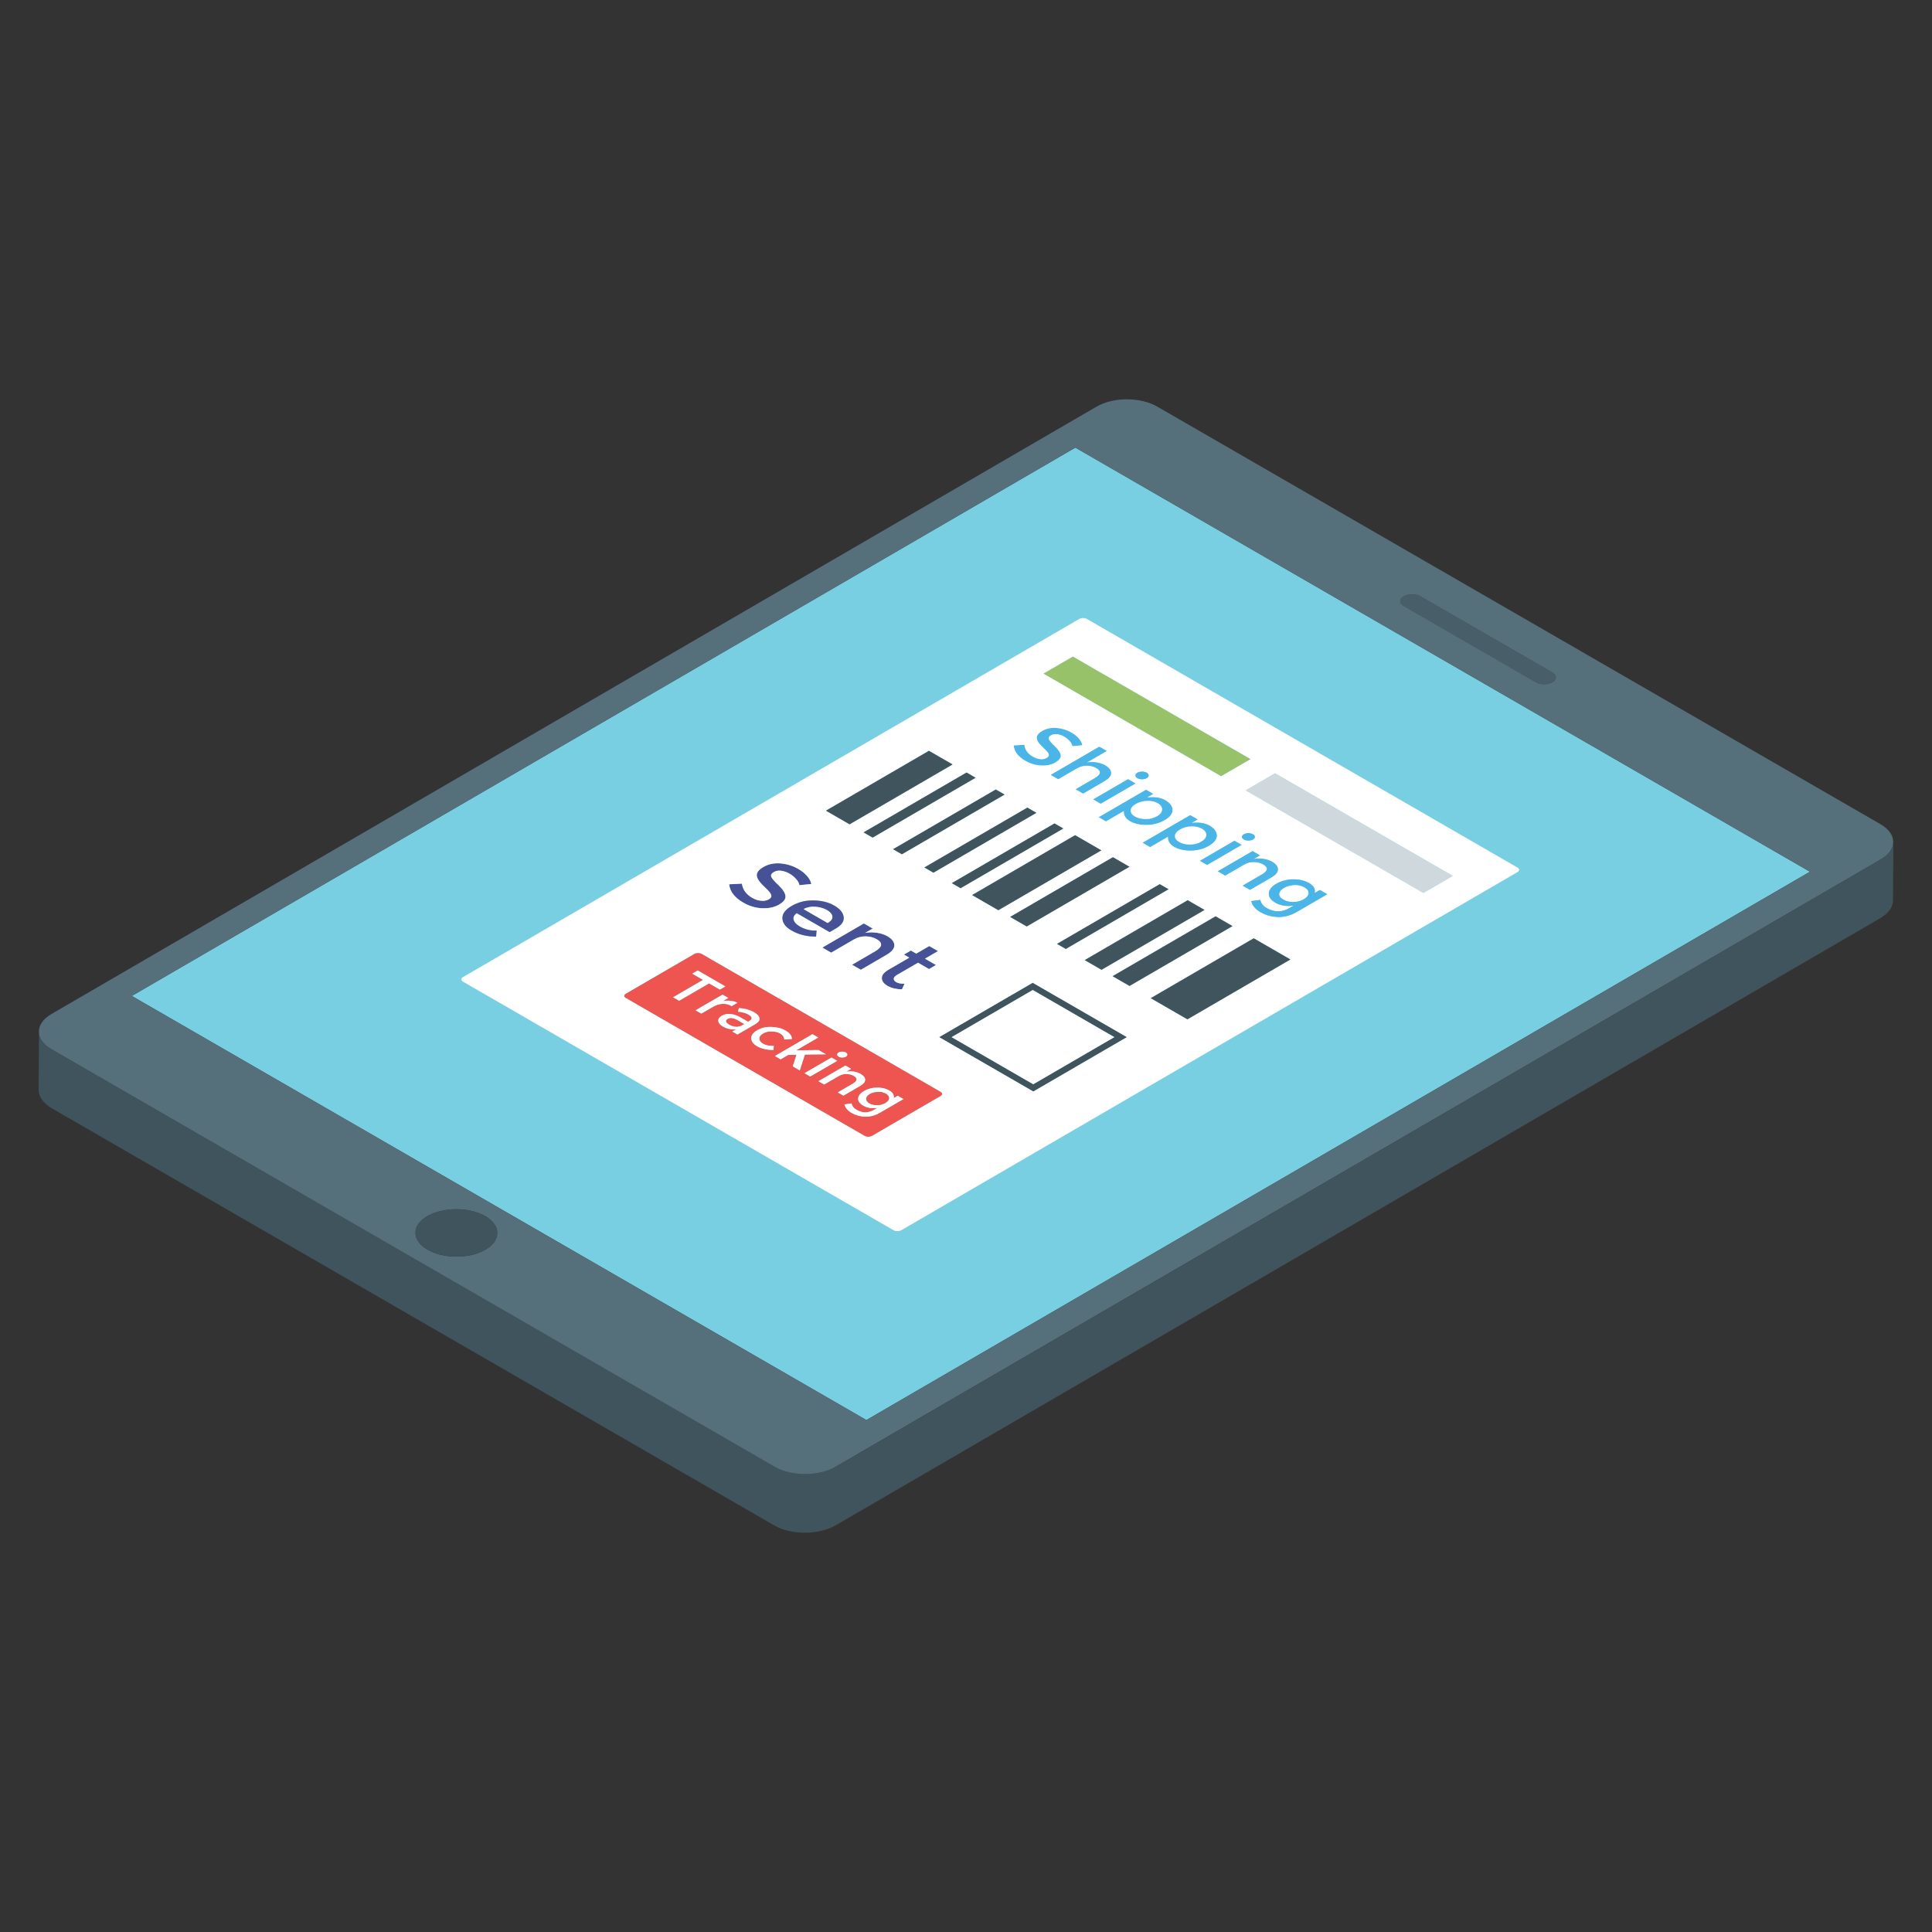 <svg id="Layer_1" enable-background="new 0 0 50 50" height="512" viewBox="0 0 50 50" width="512" xmlns="http://www.w3.org/2000/svg"><rect x="0" y="0" width="50" height="50" fill="#333333" stroke="none"/><g><g><g><path d="m40.178 17.407c.119.069.114.182-.005.25-.118.069-.308.069-.427 0l-3.423-1.976c-.119-.069-.119-.178-.001-.247.118-.069.314-.072.432-.003z" fill="#485f69"/></g><g><path d="m46.841 22.56-24.419 14.191-19.011-10.976 24.419-14.191z" fill="#78cfe2"/></g><g><path d="m49 21.787-.009 1.517c0 .168-.112.326-.326.456l-27.048 15.721c-.428.242-1.136.251-1.573 0l-18.718-10.807c-.214-.13-.326-.298-.326-.465l.009-1.517c0 .168.102.335.326.465l18.709 10.797c.447.26 1.145.251 1.582.009l27.048-15.72c.214-.13.326-.289.326-.456z" fill="#40545d"/></g><g><path d="m48.665 21.329c.44.254.442.659.005.913l-27.046 15.718c-.431.25-1.136.254-1.575-0l-18.713-10.804c-.44-.254-.436-.662-.005-.913l27.046-15.718c.437-.254 1.136-.254 1.576-0zm-26.242 15.423 24.419-14.191-19.011-10.976-24.419 14.191zm-11.356-4.409c.41.237 1.085.237 1.493 0.0.414-.24.411-.631.001-.868-.416-.24-1.091-.24-1.505 0-.407.237-.405.628.011.868m25.689-16.912c-.119-.069-.314-.065-.432.003-.118.069-.118.178.001.247l3.423 1.976c.119.069.308.069.427-0.0.118-.069.123-.182.005-.25z" fill="#56707b"/></g><g><path d="m12.56 31.474c.41.237.412.628-.001.868-.407.237-1.083.237-1.493-0-.416-.24-.418-.631-.011-.868.414-.24 1.089-.24 1.505-0z" fill="#40545d"/></g></g><g><g><path d="m24.343 28.255c.053.031.053.08.003.109l-1.78 1.034c-.052.031-.138.031-.191 0l-6.183-3.57c-.053-.031-.053-.08-.001-.11l1.78-1.034c.05-.029.135-.029.188.001zm-1.57.542.608-.353-.148-.086-.103.06c.017-.077-.021-.142-.114-.196-.093-.054-.201-.078-.327-.076-.12.003-.233.033-.328.089-.098.057-.147.121-.152.19-.005.073.038.135.134.19.05.029.108.048.171.058.068.01.13.009.196-.003l-.09.052c-.077.045-.155.067-.233.065-.078-.004-.151-.026-.221-.067-.07-.041-.113-.095-.129-.164l-.183.025c.021.087.084.161.189.222.106.061.221.093.352.096.13.003.256-.032.378-.103m-4.144-3.186.142-.083-.715-.413-.142.083.279.161-.775.45.156.09.775-.45zm1.887 1.988.181.105.133-.41.544-.007-.191-.11-.579.007.57-.331-.148-.086-.973.565.148.086.198-.115.213-.001zm-.921-.52c.111.064.251.096.422.096l.009-.105c-.12-0-.211-.017-.276-.055-.065-.038-.098-.083-.099-.135-0-.052.035-.096.097-.132.065-.038.138-.057.225-.052.088.001.161.02.221.055.063.036.096.087.104.153l.196-.012c-0-.084-.056-.157-.162-.218s-.226-.093-.367-.096c-.143-.004-.263.025-.371.087-.108.063-.157.132-.154.212.005.078.056.145.154.202m2.232 1.277.428-.248c.09-.052.137-.106.134-.163.002-.057-.041-.108-.119-.153-.048-.028-.106-.047-.171-.058-.065-.009-.135-.009-.201.003l.128-.074-.148-.086-.698.405.148.086.378-.219c.065-.038.133-.057.205-.052.07.003.131.017.183.048.106.061.099.129-.031.205l-.383.222zm-2.741-1.582.45-.261c.09-.052.13-.105.117-.158-.01-.055-.058-.106-.139-.153-.108-.062-.239-.1-.392-.11l-.025.093c.115.012.206.038.271.076.103.06.111.116.018.17l-.028.016-.191-.11c-.086-.049-.171-.081-.256-.09-.088-.01-.163.004-.233.045-.068.039-.097.086-.09.137.005.052.046.099.119.141.098.057.211.081.337.076l-.093.054zm-.15-.735.148-.086c-.045-.026-.103-.042-.173-.051-.068-.007-.138-.004-.203.007l.14-.081-.148-.086-.698.405.148.086.3-.174c.077-.045.16-.073.245-.078.08-.006.161.012.234.054zm2.032 1.822.698-.405-.148-.086-.698.405zm.83-.491c.035 0 .068-.007.093-.022.025-.015.037-.033.037-.054-.003-.022-.013-.039-.038-.054-.028-.016-.058-.022-.095-.023-.035-0-.068.007-.093.022-.025.015-.038.033-.037.054 0.0.023.013.039.041.055.025.015.053.022.093.022" fill="#ee5550"/></g><g><path d="m22.271 27.791c.078.045.121.096.119.153.003.057-.044.11-.134.163l-.428.248-.146-.084.383-.222c.13-.076.137-.144.031-.205-.053-.031-.113-.045-.183-.048-.073-.004-.14.015-.205.052l-.378.219-.148-.086.698-.405.148.086-.128.074c.065-.012.135-.012.201-.003.065.012.123.031.171.058z" fill="#fff"/></g><g><path d="m23.233 28.358.148.086-.608.353c-.122.071-.248.106-.378.103-.13-.003-.246-.035-.352-.096-.106-.061-.169-.135-.189-.222l.183-.025c.015.07.058.124.129.164.07.041.143.062.221.067.078.001.155-.02.233-.065l.09-.052c-.065.012-.128.013-.196.003-.063-.01-.121-.029-.171-.058-.096-.055-.139-.118-.134-.19.005-.07.054-.134.152-.19.095-.055.208-.086.328-.089.125-.003.233.022.327.076.093.054.131.119.114.196zm-.528.243c.078-.001.145-.02.205-.055.06-.035.095-.076.097-.121.005-.046-.026-.087-.083-.121-.06-.035-.128-.051-.209-.045-.08.003-.148.022-.205.055-.057.033-.087.071-.092.118-.005.044.021.084.081.119.06.035.128.051.206.049" fill="#fff"/></g><g><path d="m22.924 28.304c.058.033.088.074.083.121-.002.045-.037.086-.097.121-.06.035-.128.054-.205.055-.078.001-.146-.014-.206-.049s-.086-.076-.081-.119c.005-.046.035-.084.092-.118.058-.033.125-.052.205-.055.08-.006.148.01.209.045z" fill="#ee5550"/></g><g enable-background="new"><g><path d="m18.772 25.528-.142.083-.279-.161-.775.45-.156-.09.775-.45-.279-.161.142-.083z" fill="#fff"/></g><g><path d="m19.085 25.952-.148.086-.008-.004c-.073-.042-.153-.06-.234-.054-.085.006-.168.033-.245.078l-.3.174-.148-.086.698-.405.148.086-.14.081c.065-.012.135-.015.203-.007.07.009.128.025.173.051z" fill="#fff"/></g><g><path d="m19.654 26.353c.013.054-.027.106-.117.158l-.45.261-.133-.077.093-.054c-.125.006-.238-.019-.337-.076-.073-.042-.113-.089-.119-.141-.008-.051.022-.097.09-.137.07-.041.145-.055.233-.045.085.009.171.041.256.09l.191.11.028-.016c.093-.054.085-.11-.018-.17-.065-.038-.156-.064-.271-.076l.025-.093c.153.01.284.048.392.11.081.046.128.097.139.153zm-.455.183.058-.033-.164-.094c-.108-.062-.194-.074-.259-.036-.035.02-.048.042-.04.07.008.025.038.051.086.078.045.026.101.044.161.049.06.003.113-.007.158-.033" fill="#fff"/></g><g><path d="m18.834 26.372c.065-.038.15-.026.259.036l.164.094-.058.033c-.045.026-.098.036-.158.033-.06-.006-.115-.023-.161-.049-.048-.028-.078-.054-.086-.078-.008-.028.005-.049.04-.07z" fill="#ee5550"/></g></g><g><path d="m20.821 27.774.698-.405.148.086-.698.405z" fill="#fff"/></g><g><path d="m21.707 27.347c-.028-.016-.04-.032-.041-.055-0-.02.012-.039.037-.054.025-.015.058-.022.093-.022.038.001.068.007.095.023.025.015.035.032.038.054 0.0.02-.012.039-.037.054-.025.015-.058.022-.093.022-.04-0-.068-.007-.093-.022z" fill="#fff"/></g><g><path d="m20.661 22.488c.091.052.166.113.227.183.058.068.096.137.107.206l-.308.03c-.005-.046-.031-.099-.079-.153-.048-.057-.106-.105-.174-.144-.07-.041-.143-.065-.216-.076s-.138.001-.195.035c-.058.033-.08.073-.065.116.015.044.076.116.189.222.111.105.169.196.18.275.013.08-.044.157-.167.228-.122.071-.27.102-.441.093-.171-.009-.331-.058-.485-.147-.221-.128-.343-.285-.364-.474l.331-.017c.021.154.109.278.263.366.078.045.153.071.234.077.078.007.143-.004.198-.036.055-.032.077-.068.062-.112-.01-.041-.056-.099-.136-.174-.078-.074-.136-.134-.167-.177-.035-.044-.056-.087-.066-.131-.018-.086.034-.166.167-.243.13-.076.278-.106.446-.093.166.015.319.062.46.144z" fill="#475195"/></g><g><path d="m26.725 25.433 2.439 1.408-2.423 1.408-2.439-1.408zm.015 2.627 2.098-1.219-2.111-1.219-2.098 1.219z" fill="#40545d"/></g><g enable-background="new"><g><path d="m27.73 18.96c.075.044.139.094.189.153.048.057.078.115.089.173l-.258.025c-.005-.038-.026-.081-.066-.128s-.088-.086-.146-.119c-.06-.035-.121-.055-.181-.064-.06-.006-.115.003-.163.03-.048.028-.065.061-.055.096.013.036.066.099.156.186.093.089.144.164.154.231s-.039.131-.142.19c-.102.06-.228.086-.368.077-.143-.007-.279-.048-.405-.121-.186-.108-.287-.241-.303-.398l.276-.015c.016.131.089.231.217.305.065.038.131.061.196.067.065.006.12-.006.165-.032.045-.026.062-.057.055-.093-.01-.035-.048-.083-.116-.145-.066-.064-.113-.112-.141-.148-.028-.036-.046-.073-.051-.11-.018-.071.027-.138.137-.202.11-.064.235-.09.371-.078.14.012.271.052.389.121z" fill="#4bb5e7"/></g><g><path d="m32.365 19.646-.763.443-4.6-2.656.763-.443z" fill="#97c269"/></g><g><path d="m30.345 20.959c.001.099-.067.187-.207.269-.138.08-.293.121-.466.122-.173.001-.316-.032-.43-.097s-.166-.154-.157-.264l-.465.27-.189-.109 1.228-.713.189.109-.157.092c.191-.023.346-0.0.467.07.123.071.184.156.187.253zm-.698.237c.113.002.21-.023.296-.073.087-.051.13-.107.132-.173.002-.065-.033-.118-.111-.163-.075-.044-.166-.064-.276-.061-.11.003-.206.029-.291.078-.087.051-.132.106-.132.167-.002.062.033.115.109.158.076.044.166.064.274.065" fill="#4bb5e7"/></g><g><path d="m32.188 21.728c-.033-.019-.05-.041-.051-.07-0-.026.017-.051.05-.07.033-.019.073-.028.12-.029.048.002.088.01.121.029s.048.042.051.07c-.002.028-.017.051-.05.07s-.075.029-.12.029c-.05-0-.088-.01-.121-.029z" fill="#4bb5e7"/></g><g><path d="m26.003 20.564-2.665 1.549-.234-.135 2.665-1.549z" fill="#40545d"/></g><g><path d="m31.047 22.277.898-.522.191.11-.898.522z" fill="#4bb5e7"/></g><g><path d="m27.523 21.442-2.665 1.549-.234-.135 2.665-1.549z" fill="#40545d"/></g><g><path d="m37.599 22.668-.763.443-4.603-2.657.763-.443z" fill="#cfd8dd"/></g><g><path d="m29.237 22.431-2.665 1.549-.435-.251 2.665-1.549z" fill="#40545d"/></g><g><path d="m30.246 23.014-2.665 1.549-.234-.135 2.665-1.549z" fill="#40545d"/></g><g><path d="m22.959 24.226c.123.071.184.15.184.237.003.086-.067.17-.207.251l-.66.384-.227-.131.59-.343c.2-.116.212-.222.048-.317-.078-.045-.173-.071-.284-.074s-.213.025-.313.083l-.583.339-.229-.132 1.075-.625.229.132-.195.113c.1-.017.203-.019.306-.003.1.015.191.044.264.086z" fill="#475195"/></g><g><path d="m24.273 24.614-.337.196.284.164-.18.105-.284-.164-.548.318c-.05.029-.077.06-.08.093-.005.035.018.065.066.093.05.029.121.041.213.039l-.067.147c-.153-.004-.276-.035-.372-.09-.098-.057-.149-.123-.149-.202-.001-.078.057-.15.169-.215l.54-.314-.138-.08.18-.105.138.08.337-.196z" fill="#475195"/></g><g><path d="m28.838 26.841-2.098 1.219-2.111-1.219 2.098-1.219z" fill="#fff"/></g><g><path d="m39.274 22.453c.055.032.056.084.001.116l-15.949 9.269c-.055.032-.145.032-.201-0l-11.146-6.435c-.055-.032-.053-.083.002-.115l15.949-9.269c.055-.032.143-.033.198-.001zm-16.707 6.945 1.78-1.034c.05-.029.05-.078-.003-.109l-6.183-3.57c-.053-.031-.138-.031-.188-.001l-1.78 1.034c-.052.031-.052.08.001.11l6.183 3.57c.053.03.138.03.191-0m4.175-1.149 2.423-1.408-2.439-1.408-2.423 1.408zm10.095-5.138.763-.443-4.603-2.657-.763.443zm-9.072-6.121-.763.443 4.6 2.656.763-.443zm2.965 9.391 2.665-1.549-.949-.548-2.665 1.549zm-5.572-3.217.679.392 2.665-1.549-.679-.392zm-1.117-3.733-2.665 1.549.612.353 2.665-1.549zm-4.322 4.074c.171.009.319-.022.441-.093.122-.071.18-.148.167-.228-.011-.078-.069-.17-.18-.275-.113-.106-.174-.179-.189-.222-.015-.044.007-.083.065-.116s.123-.045.195-.035c.073.01.146.035.216.076.068.039.126.087.174.144.048.054.073.106.079.153l.308-.03c-.01-.07-.049-.138-.107-.206-.06-.07-.136-.131-.227-.183-.141-.081-.294-.129-.46-.144-.168-.013-.316.017-.446.093-.133.077-.185.157-.167.243.01.044.031.087.066.131.03.044.088.103.167.177.081.076.126.134.136.174.015.044-.007.08-.062.112-.055.032-.12.044-.198.036-.08-.006-.156-.032-.234-.077-.154-.089-.242-.212-.263-.366l-.331.017c.021.189.142.346.364.474.154.089.314.138.485.147m.819.299c-.018-.065.012-.124.082-.173l.851.491.155-.09c.155-.09.225-.192.209-.302-.016-.11-.094-.208-.242-.294-.146-.084-.327-.131-.533-.134-.211-.006-.399.042-.566.14-.17.099-.252.208-.244.328.006.119.084.222.235.309.189.109.4.161.636.158l.012-.155c-.153.007-.299-.028-.435-.106-.086-.049-.139-.106-.159-.173m11.359.163-.438-.253-2.665 1.549.438.253zm-.725-.418-.435-.251-2.665 1.549.435.251zm-2.371-1.369-2.665 1.549.435.251 2.665-1.549zm2.001-1.084-1.228.713.191.11.465-.27c-.009.11.044.199.157.264.113.065.257.099.43.097.173-.001.328-.042.466-.122.14-.081.207-.17.207-.269-.006-.099-.066-.183-.187-.253s-.276-.093-.467-.07l.157-.092zm-.664.132c.14-.081.207-.17.207-.269-.003-.097-.064-.182-.187-.253-.121-.07-.276-.093-.467-.07l.157-.092-.189-.109-1.228.713.189.109.465-.27c-.009.11.044.199.157.264.113.065.257.099.43.097s.328-.042.466-.122m3.098 2.211c.08.012.163.01.246-.003l-.115.067c-.1.058-.203.086-.298.083-.1-.003-.196-.032-.286-.084-.091-.052-.146-.122-.167-.212l-.233.031c.026.113.104.208.24.286.138.08.289.121.457.125.163.004.326-.041.486-.134l.783-.455-.191-.11-.133.077c.022-.1-.024-.185-.142-.253-.121-.07-.262-.102-.422-.099-.163.004-.303.042-.428.115-.122.071-.19.154-.194.247-.007.094.051.174.172.244.065.038.141.064.226.076m-7.004-4.148c.016.157.117.291.303.398.126.073.262.113.405.121.141.009.266-.017.368-.077.103-.06.152-.124.142-.19-.01-.067-.061-.142-.154-.231-.091-.087-.144-.15-.156-.186-.01-.035.007-.068.055-.096.047-.028.103-.036.163-.03.06.009.121.029.181.064.058.033.106.073.146.119s.061.09.066.128l.258-.025c-.01-.058-.041-.116-.089-.173-.051-.058-.114-.109-.189-.153-.118-.068-.249-.109-.389-.121-.136-.012-.261.015-.371.078s-.155.131-.137.202c.005.038.023.074.051.11s.076.084.141.148c.068.062.106.11.116.145.008.036-.01.067-.055.093-.045.026-.1.038-.165.032-.065-.006-.131-.029-.196-.067-.128-.074-.202-.174-.217-.305zm-3.544 5.016c.164.094.152.2-.048.317l-.59.343.227.131.66-.384c.14-.081.21-.166.207-.251-0-.087-.061-.166-.184-.237-.073-.042-.164-.071-.264-.086-.103-.016-.206-.014-.306.003l.195-.113-.229-.132-1.075.625.229.132.583-.339c.1-.058.203-.086.313-.083.11.003.206.029.284.074m.702.397.138.08-.54.314c-.112.065-.17.137-.169.215 0.0.078.051.145.149.202.096.055.219.086.372.09l.067-.147c-.093.001-.163-.01-.213-.039-.048-.028-.071-.058-.066-.093.002-.033.03-.064.08-.093l.548-.318.284.164.18-.105-.284-.164.337-.196-.226-.131-.337.196-.138-.08zm4.448-4.279.191.11.55-.32c.117-.068.175-.14.172-.211-0-.073-.051-.14-.152-.198-.063-.036-.141-.061-.226-.075-.088-.013-.171-.012-.253.004l.518-.301-.191-.11-1.253.728.191.11.485-.282c.085-.049.173-.071.263-.068.095.003.171.023.239.062.136.078.124.167-.041.263zm4.859 1.803c-.085-.012-.171-.012-.256.003l.163-.094-.191-.11-.898.522.191.11.485-.282c.085-.049.17-.073.263-.068.093.002.171.023.236.061.138.08.126.169-.039.264l-.493.286.189.109.55-.32c.117-.068.177-.138.172-.211-0-.073-.048-.138-.152-.198-.06-.035-.138-.06-.221-.073m-6.694-1.664-.234-.135-2.665 1.549.234.135zm-.755-.436-.234-.135-2.665 1.549.234.135zm-1.326 2.322.234.135 2.665-1.549-.234-.135zm6.324.564-.234-.135-2.665 1.549.234.135zm-2.957-1.707-2.665 1.549.234.135 2.665-1.549zm3.758.971.191.11.898-.522-.191-.11zm-2.753-1.59.191.11.898-.522-.191-.11zm1.261-.52c.045-0.0.088-.01.12-.029s.047-.042.05-.07c-.003-.028-.018-.051-.051-.07-.035-.02-.073-.028-.121-.029-.048.002-.088.01-.12.029s-.05.044-.05.07c0.0.029.015.049.051.07.033.019.07.029.121.029m2.753 1.59c.045-0.0.088-.01.12-.029s.047-.042.05-.07c-.003-.028-.018-.051-.051-.07-.033-.019-.073-.028-.121-.029-.048.002-.088.01-.12.029-.033.019-.05.044-.05.07 0.0.029.018.051.051.07s.07.029.121.029" fill="#fff"/></g><g><path d="m28.638 19.435-.517.301c.083-.016.165-.017.253-.004.085.014.163.039.226.075.101.058.151.125.152.198.003.071-.054.142-.172.211l-.55.32-.191-.11.493-.286c.165-.096.177-.185.041-.263-.068-.039-.143-.06-.239-.062-.09-.003-.178.019-.263.068l-.485.282-.191-.11 1.253-.728z" fill="#4bb5e7"/></g><g><path d="m29.687 20.727c.11-.003.201.017.276.061.078.045.113.097.111.163-.002.065-.044.122-.132.173-.085.049-.183.074-.296.073-.108-.001-.198-.022-.274-.065-.075-.044-.111-.096-.109-.158-0-.061.044-.116.132-.167.085-.049.18-.076.291-.078z" fill="#fff"/></g><g><path d="m25.248 20.128-2.665 1.549-.234-.135 2.665-1.549z" fill="#40545d"/></g><g><path d="m31.49 21.62c.001.099-.067.187-.207.269-.138.08-.293.121-.466.122-.173.001-.316-.032-.43-.097-.113-.065-.166-.154-.157-.264l-.465.27-.191-.11 1.228-.713.191.11-.157.092c.191-.023.346-0.0.467.07.121.07.181.154.187.253zm-.698.237c.11 0.0.208-.025.293-.074.087-.051.13-.107.134-.171.002-.065-.036-.119-.111-.163-.075-.044-.168-.065-.276-.061-.11.003-.206.029-.291.078-.087.051-.132.106-.132.167-.005.061.033.115.106.157.076.044.168.065.276.067" fill="#4bb5e7"/></g><g><path d="m30.515 21.79c-.073-.042-.111-.096-.106-.157-0-.061.044-.116.132-.167.085-.049.18-.076.291-.078.108-.004.201.017.276.061s.113.097.111.163c-.005.064-.047.121-.134.171-.085.049-.183.074-.293.074-.108-.001-.201-.023-.276-.067z" fill="#fff"/></g><g><path d="m26.821 21.036-2.665 1.549-.234-.135 2.665-1.549z" fill="#40545d"/></g><g><path d="m33.758 22.962c.078.045.114.097.109.155-.005.061-.047.112-.125.157-.077.045-.163.068-.265.07-.098.004-.186-.017-.266-.064-.075-.044-.113-.094-.104-.153.007-.057.05-.107.122-.15.075-.044.163-.068.263-.074.1-.006.191.015.266.058z" fill="#fff"/></g><g><path d="m28.502 22.007-2.665 1.549-.679-.392 2.665-1.549z" fill="#40545d"/></g><g><path d="m21.626 24.032-.155.09-.851-.491c-.07.049-.1.107-.082.173.02.067.073.123.159.173.136.078.282.113.435.106l-.012.155c-.236.003-.447-.049-.636-.158-.151-.087-.229-.19-.235-.309-.008-.121.074-.23.244-.328.168-.097.355-.145.566-.14.206.003.387.049.533.134.148.086.227.183.242.294.016.11-.054.212-.209.302zm-.828-.504.622.359c.09-.052.13-.11.122-.17-.008-.062-.056-.116-.139-.164-.083-.048-.184-.077-.299-.086-.115-.009-.221.012-.306.061" fill="#475195"/></g><g><path d="m31.172 23.549-2.665 1.549-.435-.251 2.665-1.549z" fill="#40545d"/></g></g><g><path d="m21.541 23.717c.008.06-.032.118-.122.17l-.622-.359c.085-.049.19-.07.306-.061.115.009.216.038.299.086.083.048.131.102.139.164z" fill="#fff"/></g><g><path d="m29.435 20.138c-.035-.02-.05-.041-.051-.07-0-.026.017-.051.05-.07s.073-.028.12-.029c.048.002.085.009.121.029.033.019.048.042.051.07-.002.028-.017.051-.05.07-.033.019-.075.029-.12.029-.05-0-.088-.01-.121-.029z" fill="#4bb5e7"/></g><g><path d="m28.294 20.688.898-.522.191.11-.898.522z" fill="#4bb5e7"/></g><g><path d="m34.157 23.033.191.11-.783.455c-.16.093-.323.138-.486.134-.168-.004-.319-.045-.457-.125-.136-.078-.214-.173-.24-.286l.233-.031c.021.09.076.16.167.212.091.052.186.081.286.084.095.003.198-.025.298-.083l.115-.067c-.083.013-.166.015-.246.003-.085-.012-.161-.038-.226-.076-.121-.07-.179-.15-.172-.244.004-.093.072-.176.194-.247.125-.073.265-.11.428-.115.16-.003.301.029.422.099.118.068.164.153.142.253zm-.681.311c.103-.001.188-.025.265-.07.078-.045.12-.096.125-.157.005-.058-.031-.11-.109-.155-.075-.044-.166-.064-.266-.058-.1.006-.188.031-.263.074-.072.042-.115.093-.122.15-.01.058.028.109.104.153.081.047.168.068.266.064" fill="#4bb5e7"/></g><g><path d="m32.919 22.3c.103.06.151.125.152.198.005.073-.054.142-.172.211l-.55.32-.189-.109.493-.286c.165-.096.177-.185.039-.264-.065-.038-.143-.06-.236-.061-.093-.004-.178.019-.263.068l-.485.282-.191-.11.898-.522.191.11-.163.094c.085-.015.171-.015.256-.003.083.013.161.038.221.073z" fill="#4bb5e7"/></g><g><path d="m24.652 19.784-2.665 1.549-.612-.353 2.665-1.549z" fill="#40545d"/></g><g><path d="m31.897 23.967-2.665 1.549-.438-.253 2.665-1.549z" fill="#40545d"/></g><g><path d="m33.395 24.831-2.665 1.549-.949-.548 2.665-1.549z" fill="#40545d"/></g><g><path d="m20.333 26.672c.106.061.161.134.162.218l-.196.012c-.008-.065-.041-.116-.104-.153-.06-.035-.133-.054-.221-.055-.088-.004-.16.015-.225.052-.063.036-.097.08-.097.132 0.0.052.033.097.099.135.065.038.156.055.276.055l-.009.105c-.171 0-.311-.032-.422-.096-.098-.057-.149-.124-.154-.202-.003-.08.047-.15.154-.212.107-.062.228-.092.371-.087.14.003.261.035.367.096z" fill="#fff"/></g><g><path d="m21.175 26.851-.57.331.579-.007.191.11-.544.007-.133.41-.181-.105.096-.298-.213.001-.198.115-.148-.086.973-.565z" fill="#fff"/></g></g></g></svg>